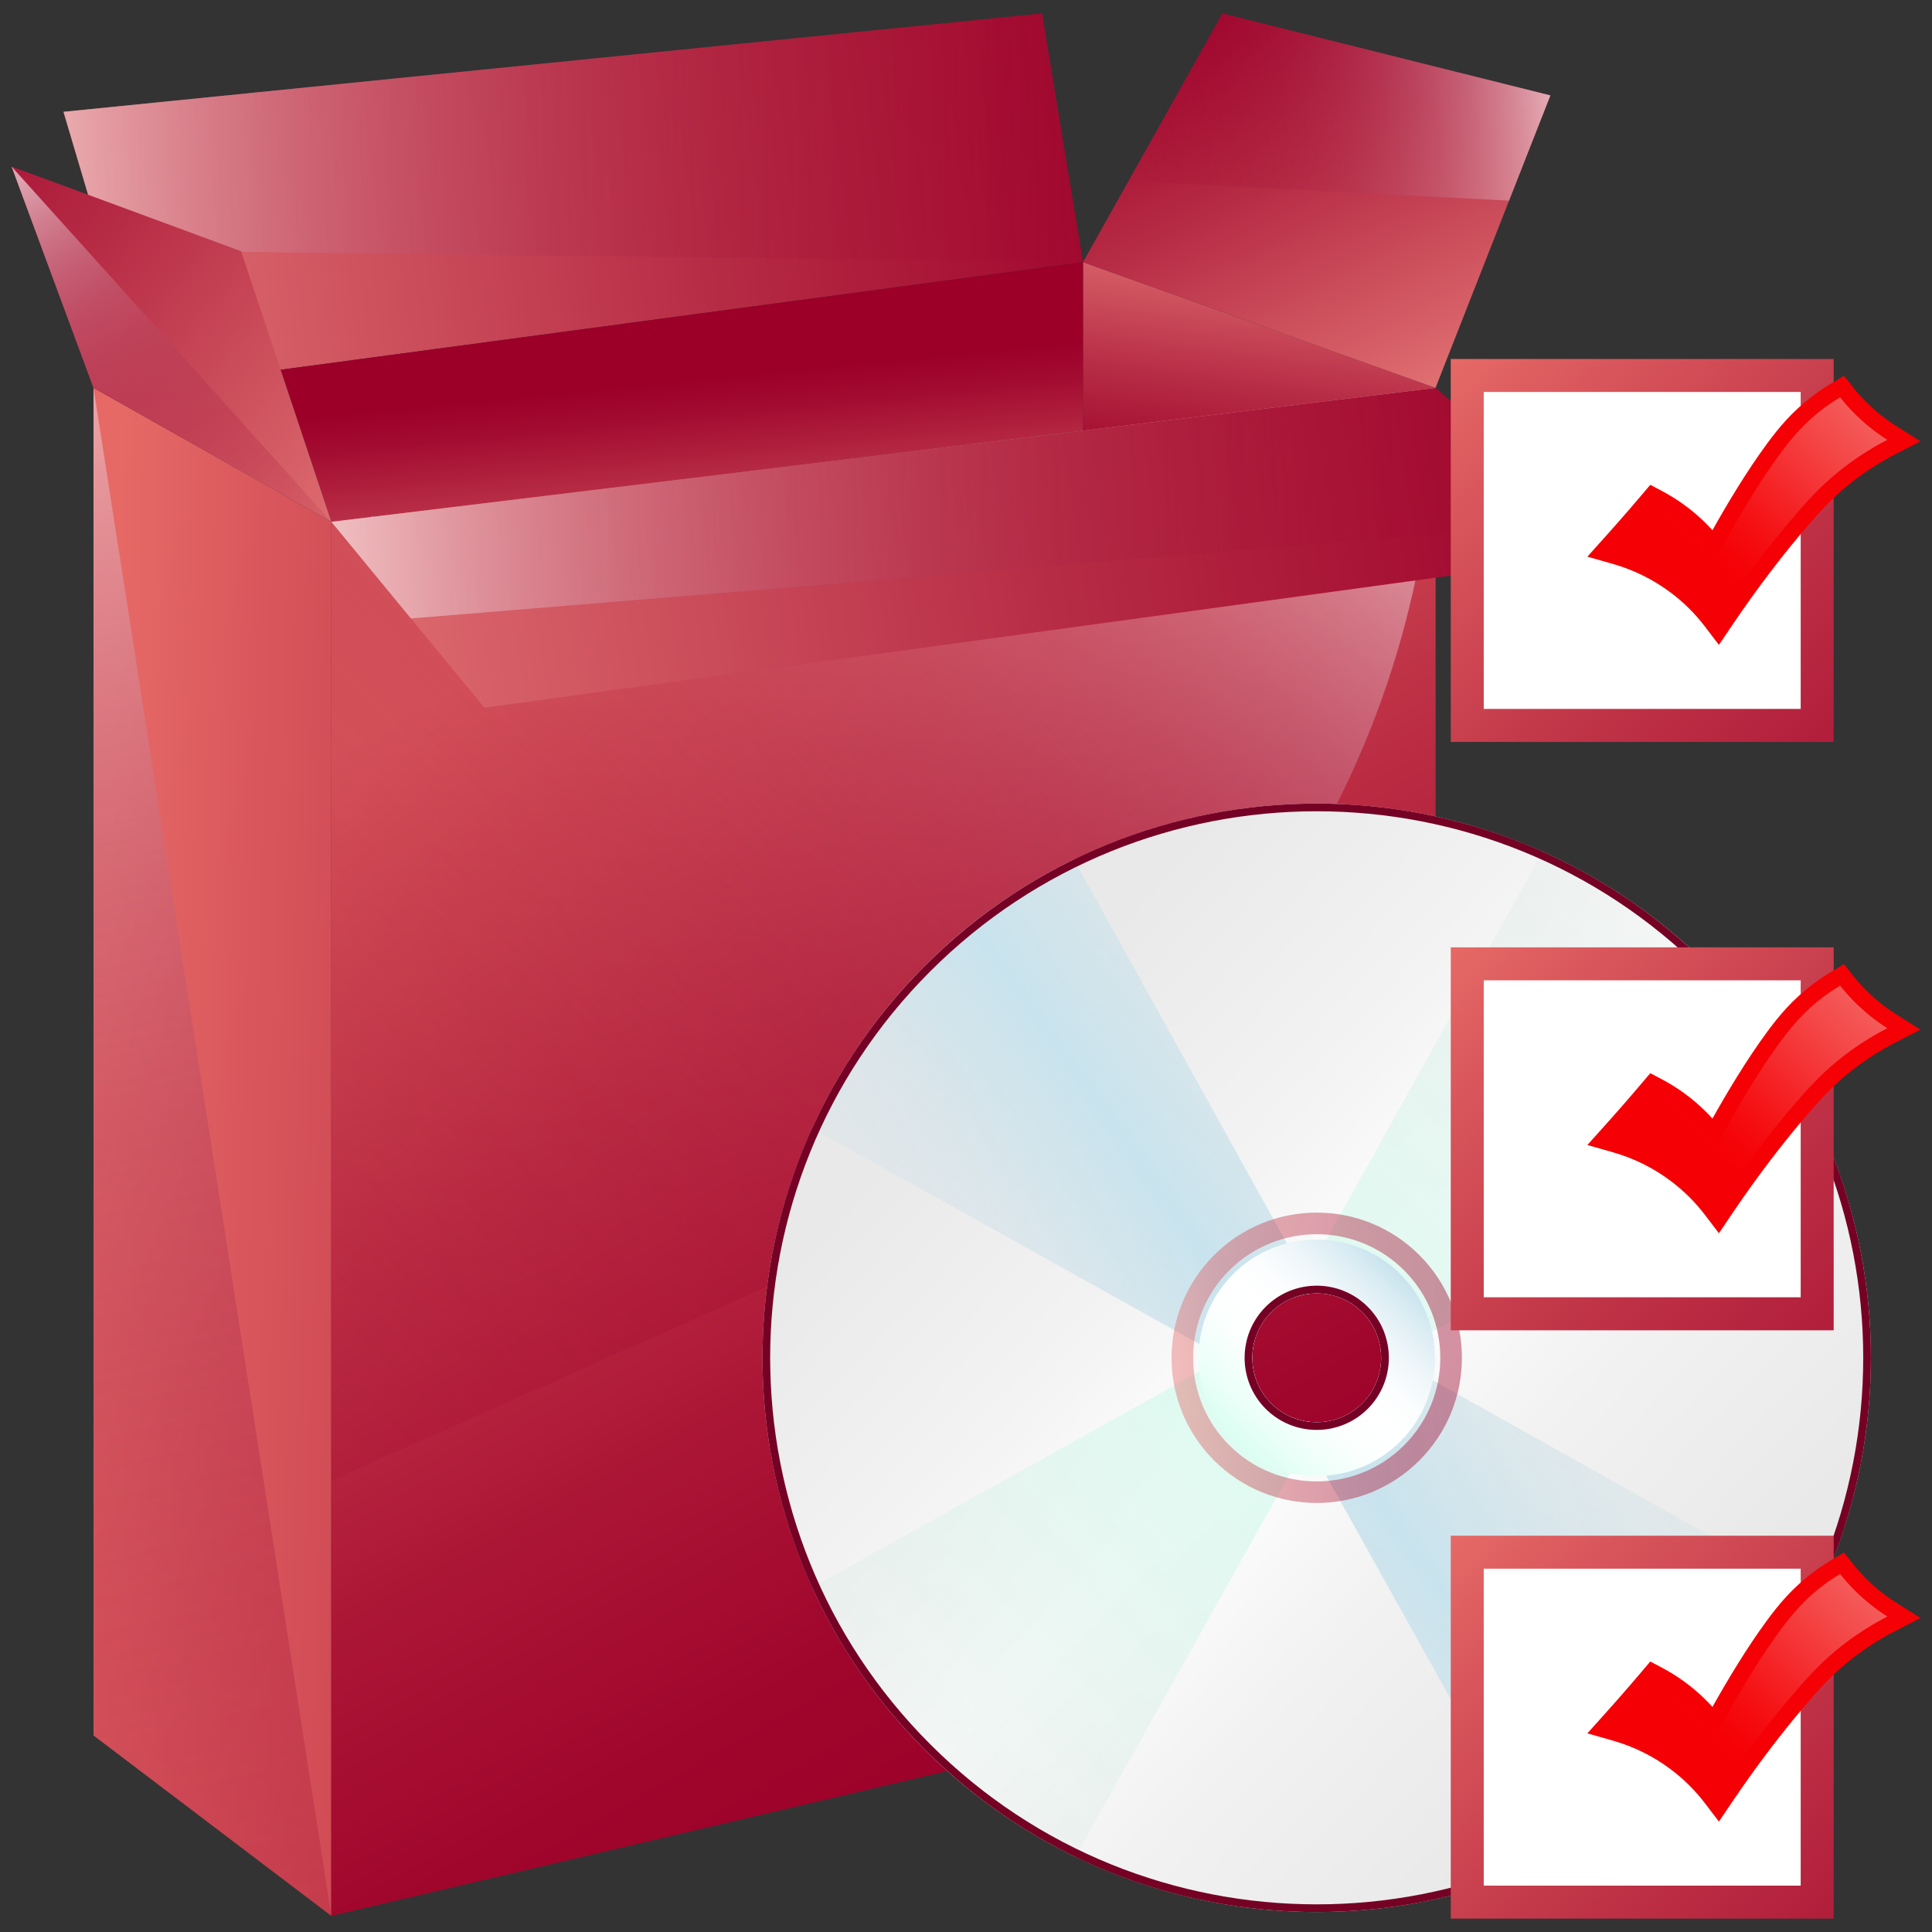 <?xml version="1.0" encoding="utf-8"?>
<!-- Generator: Adobe Illustrator 26.0.1, SVG Export Plug-In . SVG Version: 6.00 Build 0)  -->
<svg version="1.1" id="Layer_1" xmlns="http://www.w3.org/2000/svg" xmlns:xlink="http://www.w3.org/1999/xlink" x="0px" y="0px"
	 viewBox="0 0 55 55" style="enable-background:new 0 0 55 55;" xml:space="preserve">
<rect x="0" y="0" width="55" height="55" fill="#333333" stroke="none"/>
<g>
	<g>
		<linearGradient id="SVGID_1_" gradientUnits="userSpaceOnUse" x1="2.799" y1="32.684" x2="40.562" y2="33.932">
			<stop  offset="0" style="stop-color:#E66966"/>
			<stop  offset="0.11" style="stop-color:#D9575C"/>
			<stop  offset="0.374" style="stop-color:#BF3246"/>
			<stop  offset="0.619" style="stop-color:#AC1636"/>
			<stop  offset="0.835" style="stop-color:#A0062C"/>
			<stop  offset="1" style="stop-color:#9C0029"/>
		</linearGradient>
		<path style="fill:url(#SVGID_1_);" d="M2.662,11.042v38.362l6.77,5.136V14.855L2.662,11.042L2.662,11.042z"/>
		
			<linearGradient id="SVGID_00000113319978603717769910000001732352845375149445_" gradientUnits="userSpaceOnUse" x1="37.341" y1="6.701" x2="36.263" y2="14.736">
			<stop  offset="0" style="stop-color:#E67A78"/>
			<stop  offset="0.179" style="stop-color:#D65F67"/>
			<stop  offset="0.557" style="stop-color:#B72C45"/>
			<stop  offset="0.842" style="stop-color:#A30C31"/>
			<stop  offset="1" style="stop-color:#9C0029"/>
		</linearGradient>
		<polygon style="fill:url(#SVGID_00000113319978603717769910000001732352845375149445_);" points="40.869,11.042 40.869,28.161 
			30.831,28.161 30.831,7.463 		"/>
		<polygon style="fill:none;" points="40.869,11.042 9.432,14.855 9.432,54.541 40.869,47.148 		"/>
		<polygon style="fill:none;" points="40.869,11.042 9.432,14.855 9.432,54.541 40.869,47.148 		"/>
		
			<linearGradient id="SVGID_00000038391743470430133100000016539294486669006992_" gradientUnits="userSpaceOnUse" x1="0.645" y1="7.41" x2="34.925" y2="3.035">
			<stop  offset="0" style="stop-color:#E67A78"/>
			<stop  offset="0.179" style="stop-color:#D65F67"/>
			<stop  offset="0.557" style="stop-color:#B72C45"/>
			<stop  offset="0.842" style="stop-color:#A30C31"/>
			<stop  offset="1" style="stop-color:#9C0029"/>
		</linearGradient>
		<polygon style="fill:url(#SVGID_00000038391743470430133100000016539294486669006992_);" points="30.831,7.463 7.989,10.526 
			4.141,11.042 2.508,5.544 1.807,3.183 29.664,0.382 		"/>
		<polygon style="fill:none;" points="40.869,11.042 9.432,14.855 9.432,54.541 40.869,47.148 		"/>
		
			<linearGradient id="SVGID_00000106863066042971536600000015979303658777194371_" gradientUnits="userSpaceOnUse" x1="20.224" y1="17.266" x2="19.589" y2="10.817">
			<stop  offset="0" style="stop-color:#E67A78"/>
			<stop  offset="0.179" style="stop-color:#D65F67"/>
			<stop  offset="0.557" style="stop-color:#B72C45"/>
			<stop  offset="0.842" style="stop-color:#A30C31"/>
			<stop  offset="1" style="stop-color:#9C0029"/>
		</linearGradient>
		<polygon style="fill:url(#SVGID_00000106863066042971536600000015979303658777194371_);" points="30.831,7.463 30.831,12.26 
			9.433,14.855 7.989,10.526 		"/>
		
			<linearGradient id="SVGID_00000078044700588919453790000007652113133711018943_" gradientUnits="userSpaceOnUse" x1="40.845" y1="12.039" x2="34.519" y2="-1.041">
			<stop  offset="0" style="stop-color:#E67A78"/>
			<stop  offset="0.179" style="stop-color:#D65F67"/>
			<stop  offset="0.557" style="stop-color:#B72C45"/>
			<stop  offset="0.842" style="stop-color:#A30C31"/>
			<stop  offset="1" style="stop-color:#9C0029"/>
		</linearGradient>
		<polygon style="fill:url(#SVGID_00000078044700588919453790000007652113133711018943_);" points="34.8,0.382 44.137,2.716 
			40.866,11.042 30.831,7.463 		"/>
		
			<linearGradient id="SVGID_00000034055432063857514150000006408075128807894918_" gradientUnits="userSpaceOnUse" x1="-0.564" y1="4.221" x2="35.36" y2="3.873">
			<stop  offset="0" style="stop-color:#FFFFFF;stop-opacity:0.6"/>
			<stop  offset="0.082" style="stop-color:#EBCBD3;stop-opacity:0.551"/>
			<stop  offset="0.169" style="stop-color:#D89CAC;stop-opacity:0.499"/>
			<stop  offset="0.26" style="stop-color:#C87289;stop-opacity:0.444"/>
			<stop  offset="0.356" style="stop-color:#BB4F6B;stop-opacity:0.386"/>
			<stop  offset="0.457" style="stop-color:#AF3253;stop-opacity:0.326"/>
			<stop  offset="0.564" style="stop-color:#A71C40;stop-opacity:0.262"/>
			<stop  offset="0.68" style="stop-color:#A10C33;stop-opacity:0.192"/>
			<stop  offset="0.813" style="stop-color:#9D032B;stop-opacity:0.112"/>
			<stop  offset="1" style="stop-color:#9C0029;stop-opacity:0"/>
		</linearGradient>
		<polygon style="fill:url(#SVGID_00000034055432063857514150000006408075128807894918_);" points="2.976,7.122 2.508,5.544 
			1.807,3.183 29.664,0.382 30.831,7.463 		"/>
		<polyline style="fill:none;stroke:#6493D4;stroke-width:0.112;stroke-miterlimit:10;" points="11.698,16.13 11.251,15.58 
			10.55,14.72 		"/>
		
			<linearGradient id="SVGID_00000065049402763349611210000008454581883231362701_" gradientUnits="userSpaceOnUse" x1="11.944" y1="15.008" x2="-4.784" y2="1.239">
			<stop  offset="0" style="stop-color:#E67A78"/>
			<stop  offset="0.179" style="stop-color:#D65F67"/>
			<stop  offset="0.557" style="stop-color:#B72C45"/>
			<stop  offset="0.842" style="stop-color:#A30C31"/>
			<stop  offset="1" style="stop-color:#9C0029"/>
		</linearGradient>
		<polygon style="fill:url(#SVGID_00000065049402763349611210000008454581883231362701_);" points="9.433,14.855 2.662,11.042 
			0.328,4.74 2.508,5.544 6.864,7.152 7.989,10.526 		"/>
		<polygon style="fill:none;" points="40.869,11.042 9.432,14.855 9.432,54.541 40.869,47.148 		"/>
		
			<linearGradient id="SVGID_00000180344020777254190300000014468231660873560744_" gradientUnits="userSpaceOnUse" x1="16.515" y1="17.544" x2="33.836" y2="48.129">
			<stop  offset="0" style="stop-color:#E66966"/>
			<stop  offset="0.11" style="stop-color:#D9575C"/>
			<stop  offset="0.374" style="stop-color:#BF3246"/>
			<stop  offset="0.619" style="stop-color:#AC1636"/>
			<stop  offset="0.835" style="stop-color:#A0062C"/>
			<stop  offset="1" style="stop-color:#9C0029"/>
		</linearGradient>
		<polygon style="fill:url(#SVGID_00000180344020777254190300000014468231660873560744_);" points="40.869,11.042 9.432,14.855 
			9.432,54.541 40.869,47.148 		"/>
		<polygon style="fill:none;" points="40.869,11.042 9.432,14.855 9.432,54.541 40.869,47.148 		"/>
		
			<linearGradient id="SVGID_00000017517546133730684410000015379943388523169721_" gradientUnits="userSpaceOnUse" x1="36.691" y1="7.676" x2="-1.897" y2="44.255">
			<stop  offset="0" style="stop-color:#FFFFFF;stop-opacity:0.6"/>
			<stop  offset="0.044" style="stop-color:#EFD5DC;stop-opacity:0.573"/>
			<stop  offset="0.099" style="stop-color:#DEA9B7;stop-opacity:0.54"/>
			<stop  offset="0.16" style="stop-color:#CE8095;stop-opacity:0.504"/>
			<stop  offset="0.224" style="stop-color:#C05E78;stop-opacity:0.465"/>
			<stop  offset="0.294" style="stop-color:#B5405F;stop-opacity:0.423"/>
			<stop  offset="0.372" style="stop-color:#AC294B;stop-opacity:0.377"/>
			<stop  offset="0.46" style="stop-color:#A5163C;stop-opacity:0.324"/>
			<stop  offset="0.565" style="stop-color:#A00A31;stop-opacity:0.261"/>
			<stop  offset="0.702" style="stop-color:#9D022B;stop-opacity:0.178"/>
			<stop  offset="1" style="stop-color:#9C0029;stop-opacity:0"/>
		</linearGradient>
		<path style="fill:url(#SVGID_00000017517546133730684410000015379943388523169721_);" d="M40.869,11.042L9.432,14.855V42.15
			l15.797-7.029C34.74,30.888,40.869,21.453,40.869,11.042L40.869,11.042z"/>
		
			<linearGradient id="SVGID_00000052787579250739350420000000605825714821834934_" gradientUnits="userSpaceOnUse" x1="0.503" y1="5.179" x2="9.477" y2="17.754">
			<stop  offset="0" style="stop-color:#FFFFFF;stop-opacity:0.6"/>
			<stop  offset="0.082" style="stop-color:#EBCBD3;stop-opacity:0.551"/>
			<stop  offset="0.169" style="stop-color:#D89CAC;stop-opacity:0.499"/>
			<stop  offset="0.26" style="stop-color:#C87289;stop-opacity:0.444"/>
			<stop  offset="0.356" style="stop-color:#BB4F6B;stop-opacity:0.386"/>
			<stop  offset="0.457" style="stop-color:#AF3253;stop-opacity:0.326"/>
			<stop  offset="0.564" style="stop-color:#A71C40;stop-opacity:0.262"/>
			<stop  offset="0.68" style="stop-color:#A10C33;stop-opacity:0.192"/>
			<stop  offset="0.813" style="stop-color:#9D032B;stop-opacity:0.112"/>
			<stop  offset="1" style="stop-color:#9C0029;stop-opacity:0"/>
		</linearGradient>
		<polygon style="fill:url(#SVGID_00000052787579250739350420000000605825714821834934_);" points="9.433,14.855 2.662,11.042 
			0.328,4.74 		"/>
		
			<linearGradient id="SVGID_00000004516309491745567480000008172831917839291009_" gradientUnits="userSpaceOnUse" x1="44.077" y1="2.047" x2="30.81" y2="4.6">
			<stop  offset="0" style="stop-color:#FFFFFF;stop-opacity:0.6"/>
			<stop  offset="0.082" style="stop-color:#EBCBD3;stop-opacity:0.551"/>
			<stop  offset="0.169" style="stop-color:#D89CAC;stop-opacity:0.499"/>
			<stop  offset="0.26" style="stop-color:#C87289;stop-opacity:0.444"/>
			<stop  offset="0.356" style="stop-color:#BB4F6B;stop-opacity:0.386"/>
			<stop  offset="0.457" style="stop-color:#AF3253;stop-opacity:0.326"/>
			<stop  offset="0.564" style="stop-color:#A71C40;stop-opacity:0.262"/>
			<stop  offset="0.68" style="stop-color:#A10C33;stop-opacity:0.192"/>
			<stop  offset="0.813" style="stop-color:#9D032B;stop-opacity:0.112"/>
			<stop  offset="1" style="stop-color:#9C0029;stop-opacity:0"/>
		</linearGradient>
		<polygon style="fill:url(#SVGID_00000004516309491745567480000008172831917839291009_);" points="34.8,0.382 44.137,2.716 
			42.96,5.712 32.124,5.155 		"/>
		
			<linearGradient id="SVGID_00000052065892994705689100000013506522250767374209_" gradientUnits="userSpaceOnUse" x1="6.254" y1="18.718" x2="48.299" y2="12.026">
			<stop  offset="0" style="stop-color:#E67A78"/>
			<stop  offset="0.179" style="stop-color:#D65F67"/>
			<stop  offset="0.557" style="stop-color:#B72C45"/>
			<stop  offset="0.842" style="stop-color:#A30C31"/>
			<stop  offset="1" style="stop-color:#9C0029"/>
		</linearGradient>
		<polygon style="fill:url(#SVGID_00000052065892994705689100000013506522250767374209_);" points="46.238,15.711 40.869,16.445 
			30.831,17.817 13.79,20.147 9.433,14.855 30.831,12.26 40.869,11.042 		"/>
		
			<linearGradient id="SVGID_00000108272146487987598600000006233066217020808115_" gradientUnits="userSpaceOnUse" x1="9.005" y1="14.803" x2="44.902" y2="13.808">
			<stop  offset="0" style="stop-color:#FFFFFF;stop-opacity:0.6"/>
			<stop  offset="0.035" style="stop-color:#F7ECEF;stop-opacity:0.579"/>
			<stop  offset="0.145" style="stop-color:#E2B5C1;stop-opacity:0.513"/>
			<stop  offset="0.258" style="stop-color:#D08598;stop-opacity:0.445"/>
			<stop  offset="0.372" style="stop-color:#C05C76;stop-opacity:0.377"/>
			<stop  offset="0.489" style="stop-color:#B33B5A;stop-opacity:0.307"/>
			<stop  offset="0.608" style="stop-color:#A92145;stop-opacity:0.235"/>
			<stop  offset="0.73" style="stop-color:#A20E35;stop-opacity:0.162"/>
			<stop  offset="0.858" style="stop-color:#9D042C;stop-opacity:0.086"/>
			<stop  offset="1" style="stop-color:#9C0029;stop-opacity:0"/>
		</linearGradient>
		<polygon style="fill:url(#SVGID_00000108272146487987598600000006233066217020808115_);" points="11.698,17.606 9.433,14.855 
			30.831,12.26 40.869,11.042 45.254,14.855 		"/>
		
			<linearGradient id="SVGID_00000134219936524421079730000004938272649947037608_" gradientUnits="userSpaceOnUse" x1="-2.345" y1="7.753" x2="15.205" y2="86.514">
			<stop  offset="0" style="stop-color:#FFFFFF;stop-opacity:0.6"/>
			<stop  offset="0.038" style="stop-color:#F2DEE3;stop-opacity:0.577"/>
			<stop  offset="0.099" style="stop-color:#E0B0BD;stop-opacity:0.541"/>
			<stop  offset="0.166" style="stop-color:#D08699;stop-opacity:0.501"/>
			<stop  offset="0.236" style="stop-color:#C2627B;stop-opacity:0.458"/>
			<stop  offset="0.312" style="stop-color:#B64361;stop-opacity:0.412"/>
			<stop  offset="0.395" style="stop-color:#AD2B4D;stop-opacity:0.362"/>
			<stop  offset="0.488" style="stop-color:#A5173D;stop-opacity:0.307"/>
			<stop  offset="0.596" style="stop-color:#A00A31;stop-opacity:0.242"/>
			<stop  offset="0.734" style="stop-color:#9D022B;stop-opacity:0.159"/>
			<stop  offset="0.999" style="stop-color:#9C0029;stop-opacity:0"/>
		</linearGradient>
		<path style="fill:url(#SVGID_00000134219936524421079730000004938272649947037608_);" d="M2.662,11.042L2.662,11.042v38.362
			l6.77,5.136"/>
	</g>
	<g>
		<defs>
			<path id="SVGID_00000136401273908284602630000016272973912443298211_" d="M48.64,27.498c-6.162-6.162-16.151-6.162-22.313,0
				c-6.161,6.161-6.161,16.15,0,22.312c6.162,6.162,16.151,6.162,22.313,0C54.801,43.648,54.801,33.659,48.64,27.498z
				 M38.782,39.952c-0.716,0.715-1.88,0.715-2.596,0c-0.715-0.716-0.715-1.88,0-2.596c0.716-0.716,1.88-0.716,2.596,0
				C39.498,38.071,39.498,39.235,38.782,39.952z"/>
		</defs>
		<clipPath id="SVGID_00000054948972518239140370000009644420338024056217_">
			<use xlink:href="#SVGID_00000136401273908284602630000016272973912443298211_"  style="overflow:visible;"/>
		</clipPath>
		
			<linearGradient id="SVGID_00000026146015458299529350000014177252559429659060_" gradientUnits="userSpaceOnUse" x1="21.14" y1="23.175" x2="55.076" y2="55.314">
			<stop  offset="0" style="stop-color:#E6E6E6"/>
			<stop  offset="0.207" style="stop-color:#E9E9E9"/>
			<stop  offset="0.368" style="stop-color:#F3F3F3"/>
			<stop  offset="0.481" style="stop-color:#FFFFFF"/>
			<stop  offset="0.605" style="stop-color:#F2F2F2"/>
			<stop  offset="0.764" style="stop-color:#E9E9E9"/>
			<stop  offset="1" style="stop-color:#E6E6E6"/>
		</linearGradient>
		
			<circle style="clip-path:url(#SVGID_00000054948972518239140370000009644420338024056217_);fill:url(#SVGID_00000026146015458299529350000014177252559429659060_);" cx="37.484" cy="38.654" r="15.777"/>
		
			<linearGradient id="SVGID_00000070818106488973749670000008598105083994480560_" gradientUnits="userSpaceOnUse" x1="-4498.209" y1="8759.152" x2="-4445.349" y2="8759.152" gradientTransform="matrix(-0.707 0.707 -0.707 -0.707 3068.825 9394.335)">
			<stop  offset="0" style="stop-color:#E6E6E6;stop-opacity:0"/>
			<stop  offset="0.203" style="stop-color:#E3EBE9;stop-opacity:0.408"/>
			<stop  offset="0.456" style="stop-color:#DCFBF0;stop-opacity:0.916"/>
			<stop  offset="0.497" style="stop-color:#DAFEF2"/>
			<stop  offset="0.551" style="stop-color:#DCFAF0;stop-opacity:0.894"/>
			<stop  offset="0.796" style="stop-color:#E3EBE9;stop-opacity:0.405"/>
			<stop  offset="1" style="stop-color:#E6E6E6;stop-opacity:0"/>
		</linearGradient>
		
			<polygon style="clip-path:url(#SVGID_00000054948972518239140370000009644420338024056217_);fill:url(#SVGID_00000070818106488973749670000008598105083994480560_);" points="
			12.353,51.19 36.352,37.812 49.73,13.813 62.034,26.117 38.171,39.36 24.657,63.494 		"/>
		<path style="clip-path:url(#SVGID_00000054948972518239140370000009644420338024056217_);fill:none;" d="M26.328,27.497
			c-6.162,6.162-6.162,16.151,0,22.313c6.161,6.161,16.151,6.161,22.312-0.001c6.161-6.161,6.161-16.151,0-22.312
			C42.479,21.336,32.489,21.336,26.328,27.497z M38.782,39.951c-0.716,0.716-1.88,0.716-2.595,0s-0.716-1.88,0-2.595
			c0.716-0.716,1.88-0.716,2.595,0S39.498,39.236,38.782,39.951z"/>
		
			<linearGradient id="SVGID_00000048490543202453828160000003109012868242610837_" gradientUnits="userSpaceOnUse" x1="-3687.987" y1="1128.985" x2="-3693.484" y2="1160.807" gradientTransform="matrix(0.707 0.707 -0.707 0.707 3455.644 1839.439)">
			<stop  offset="0" style="stop-color:#E6E6E6;stop-opacity:0"/>
			<stop  offset="0.177" style="stop-color:#E1E6E7;stop-opacity:0.356"/>
			<stop  offset="0.381" style="stop-color:#D3E4EA;stop-opacity:0.766"/>
			<stop  offset="0.497" style="stop-color:#C8E3ED"/>
			<stop  offset="0.636" style="stop-color:#D7E4EA;stop-opacity:0.724"/>
			<stop  offset="0.815" style="stop-color:#E2E6E7;stop-opacity:0.369"/>
			<stop  offset="1" style="stop-color:#E6E6E6;stop-opacity:0"/>
		</linearGradient>
		
			<polygon style="clip-path:url(#SVGID_00000054948972518239140370000009644420338024056217_);fill:url(#SVGID_00000048490543202453828160000003109012868242610837_);" points="
			49.73,63.494 36.352,39.495 12.353,26.117 24.657,13.813 37.9,37.676 62.034,51.19 		"/>
		<g style="clip-path:url(#SVGID_00000054948972518239140370000009644420338024056217_);">
			<path style="fill:#FFFFFF;" d="M36.186,37.356c-0.716,0.716-0.716,1.88,0,2.596s1.88,0.716,2.596,0s0.716-1.88,0-2.596
				S36.902,36.64,36.186,37.356z"/>
			
				<linearGradient id="SVGID_00000168812836349196968180000015833658023999216779_" gradientUnits="userSpaceOnUse" x1="39.813" y1="36.222" x2="35.155" y2="41.085">
				<stop  offset="0" style="stop-color:#C8E3ED"/>
				<stop  offset="0.089" style="stop-color:#D9ECF3"/>
				<stop  offset="0.232" style="stop-color:#EEF6F9"/>
				<stop  offset="0.371" style="stop-color:#FBFDFE"/>
				<stop  offset="0.504" style="stop-color:#FFFFFF"/>
				<stop  offset="0.663" style="stop-color:#FBFFFD"/>
				<stop  offset="0.836" style="stop-color:#EDFFF9"/>
				<stop  offset="1" style="stop-color:#DAFEF2"/>
			</linearGradient>
			<path style="fill:url(#SVGID_00000168812836349196968180000015833658023999216779_);" d="M35.103,36.273
				c-1.313,1.313-1.313,3.449,0,4.762c1.313,1.313,3.449,1.313,4.762,0c1.313-1.313,1.313-3.449,0-4.762
				C38.552,34.96,36.416,34.96,35.103,36.273z M38.89,40.06c-0.775,0.775-2.037,0.775-2.812,0c-0.775-0.775-0.775-2.037,0-2.812
				c0.775-0.775,2.037-0.775,2.812,0C39.665,38.023,39.665,39.285,38.89,40.06z"/>
			
				<linearGradient id="SVGID_00000174588256292628088020000010736725213554950281_" gradientUnits="userSpaceOnUse" x1="33.351" y1="38.654" x2="41.617" y2="38.654">
				<stop  offset="0" style="stop-color:#E66966"/>
				<stop  offset="0.11" style="stop-color:#D9575C"/>
				<stop  offset="0.374" style="stop-color:#BF3246"/>
				<stop  offset="0.619" style="stop-color:#AC1636"/>
				<stop  offset="0.835" style="stop-color:#A0062C"/>
				<stop  offset="1" style="stop-color:#9C0029"/>
			</linearGradient>
			<path style="opacity:0.42;fill:url(#SVGID_00000174588256292628088020000010736725213554950281_);" d="M34.562,35.731
				c-1.614,1.614-1.614,4.231,0,5.845s4.231,1.614,5.845,0s1.614-4.231,0-5.845S36.176,34.117,34.562,35.731z M39.973,41.143
				c-1.373,1.373-3.606,1.373-4.978,0c-1.373-1.373-1.373-3.606,0-4.978s3.606-1.373,4.978,0S41.346,39.77,39.973,41.143z"/>
		</g>
		<path style="clip-path:url(#SVGID_00000054948972518239140370000009644420338024056217_);fill:none;" d="M48.64,27.497
			c-6.162-6.161-16.151-6.161-22.313,0c-6.161,6.162-6.161,16.151,0,22.313c6.162,6.161,16.151,6.161,22.313,0
			C54.801,43.649,54.801,33.659,48.64,27.497z M38.781,39.951c-0.715,0.716-1.879,0.716-2.596,0c-0.715-0.715-0.715-1.879,0-2.596
			c0.716-0.715,1.88-0.715,2.596,0C39.498,38.072,39.498,39.236,38.781,39.951z"/>
		
			<path style="clip-path:url(#SVGID_00000054948972518239140370000009644420338024056217_);fill:none;stroke:#750125;stroke-width:0.437;stroke-miterlimit:10;" d="
			M48.64,27.498c-6.162-6.162-16.151-6.162-22.313,0c-6.161,6.161-6.161,16.15,0,22.312c6.162,6.162,16.151,6.162,22.313,0
			C54.801,43.648,54.801,33.659,48.64,27.498z M38.782,39.952c-0.716,0.715-1.88,0.715-2.596,0c-0.715-0.716-0.715-1.88,0-2.596
			c0.716-0.716,1.88-0.716,2.596,0C39.498,38.071,39.498,39.235,38.782,39.952z"/>
	</g>
</g>
<g>
	<g>
		<g>
			<g>
				<rect x="41.77" y="44.187" style="fill:#FFFFFF;" width="9.962" height="9.962"/>
				
					<linearGradient id="SVGID_00000034779817849425688130000012765915039402988420_" gradientUnits="userSpaceOnUse" x1="41.371" y1="43.789" x2="60.874" y2="63.292">
					<stop  offset="0" style="stop-color:#E66966"/>
					<stop  offset="0.11" style="stop-color:#D9575C"/>
					<stop  offset="0.374" style="stop-color:#BF3246"/>
					<stop  offset="0.619" style="stop-color:#AC1636"/>
					<stop  offset="0.835" style="stop-color:#A0062C"/>
					<stop  offset="1" style="stop-color:#9C0029"/>
				</linearGradient>
				<path style="fill:url(#SVGID_00000034779817849425688130000012765915039402988420_);" d="M51.262,44.657v9.023h-9.023v-9.023
					H51.262 M52.201,43.718h-0.939h-9.023H41.3v0.939v9.023v0.939h0.939h9.023h0.939V53.68v-9.023V43.718L52.201,43.718z"/>
			</g>
		</g>
		<g>
			<path style="fill:#F50004;" d="M48.539,51.338c-0.282-0.37-0.612-0.697-0.98-0.972c-0.494-0.37-1.047-0.644-1.647-0.815
				l-0.723-0.206l0.502-0.559c0.12-0.134,0.24-0.269,0.36-0.405c0.222-0.252,0.446-0.511,0.685-0.793l0.244-0.288l0.333,0.176
				c0.453,0.24,0.866,0.542,1.228,0.899c0.072,0.071,0.141,0.143,0.209,0.218c0.386-0.691,0.966-1.67,1.565-2.48
				c0.321-0.434,0.699-0.896,1.284-1.339c0.222-0.169,0.415-0.289,0.541-0.365l0.354-0.213l0.256,0.324
				c0.211,0.267,0.451,0.512,0.713,0.73c0.163,0.135,0.336,0.261,0.514,0.373l0.694,0.438l-0.729,0.376
				c-0.401,0.207-0.787,0.452-1.148,0.728c-0.509,0.39-0.865,0.761-1.275,1.234c-0.748,0.863-1.495,1.844-2.22,2.917l-0.365,0.541
				L48.539,51.338z"/>
			
				<linearGradient id="SVGID_00000162335016600810146510000009194540591198397366_" gradientUnits="userSpaceOnUse" x1="52.849" y1="44.477" x2="48.137" y2="49.334">
				<stop  offset="0" style="stop-color:#F46362"/>
				<stop  offset="0.285" style="stop-color:#F4605F;stop-opacity:0.715"/>
				<stop  offset="0.472" style="stop-color:#F45757;stop-opacity:0.528"/>
				<stop  offset="0.631" style="stop-color:#F44949;stop-opacity:0.369"/>
				<stop  offset="0.775" style="stop-color:#F43335;stop-opacity:0.225"/>
				<stop  offset="0.907" style="stop-color:#F5181B;stop-opacity:0.093"/>
				<stop  offset="1" style="stop-color:#F50004;stop-opacity:0"/>
			</linearGradient>
			<path style="fill:url(#SVGID_00000162335016600810146510000009194540591198397366_);" d="M53.728,46.019
				c-0.316,0.163-0.747,0.412-1.218,0.772c-0.569,0.436-0.96,0.856-1.344,1.299c-0.869,1.002-1.632,2.042-2.254,2.962
				c-0.237-0.31-0.585-0.698-1.072-1.063c-0.683-0.512-1.351-0.763-1.799-0.891c0.121-0.135,0.242-0.271,0.363-0.409
				c0.236-0.268,0.466-0.535,0.691-0.8c0.313,0.166,0.718,0.423,1.118,0.818c0.261,0.257,0.46,0.513,0.609,0.736
				c0.141-0.265,0.987-1.856,1.872-3.053c0.342-0.461,0.69-0.865,1.19-1.245c0.2-0.152,0.377-0.263,0.5-0.336
				c0.195,0.246,0.451,0.526,0.782,0.8C53.36,45.772,53.551,45.907,53.728,46.019z"/>
		</g>
	</g>
	<g>
		<g>
			<g>
				<rect x="41.77" y="27.438" style="fill:#FFFFFF;" width="9.962" height="9.962"/>
				
					<linearGradient id="SVGID_00000160875383890522845120000014032989195650987695_" gradientUnits="userSpaceOnUse" x1="41.371" y1="27.04" x2="60.874" y2="46.543">
					<stop  offset="0" style="stop-color:#E66966"/>
					<stop  offset="0.11" style="stop-color:#D9575C"/>
					<stop  offset="0.374" style="stop-color:#BF3246"/>
					<stop  offset="0.619" style="stop-color:#AC1636"/>
					<stop  offset="0.835" style="stop-color:#A0062C"/>
					<stop  offset="1" style="stop-color:#9C0029"/>
				</linearGradient>
				<path style="fill:url(#SVGID_00000160875383890522845120000014032989195650987695_);" d="M51.262,27.908v9.023h-9.023v-9.023
					H51.262 M52.201,26.969h-0.939h-9.023H41.3v0.939v9.023v0.939h0.939h9.023h0.939v-0.939v-9.023V26.969L52.201,26.969z"/>
			</g>
		</g>
		<g>
			<path style="fill:#F50004;" d="M48.539,34.589c-0.282-0.37-0.612-0.697-0.98-0.972c-0.494-0.37-1.047-0.644-1.647-0.815
				l-0.723-0.206l0.502-0.559c0.12-0.134,0.24-0.269,0.36-0.405c0.222-0.252,0.446-0.511,0.685-0.793l0.244-0.288l0.333,0.176
				c0.453,0.24,0.866,0.542,1.228,0.899c0.072,0.071,0.141,0.143,0.209,0.218c0.386-0.691,0.966-1.67,1.565-2.48
				c0.321-0.434,0.699-0.896,1.284-1.339c0.222-0.169,0.415-0.289,0.541-0.365l0.354-0.213l0.256,0.324
				c0.211,0.267,0.451,0.512,0.713,0.73c0.163,0.135,0.336,0.261,0.514,0.373l0.694,0.438l-0.729,0.376
				c-0.401,0.207-0.787,0.452-1.148,0.728c-0.509,0.39-0.865,0.761-1.275,1.234c-0.748,0.863-1.495,1.844-2.22,2.917l-0.365,0.541
				L48.539,34.589z"/>
			
				<linearGradient id="SVGID_00000182522352566804816740000017913195890447675041_" gradientUnits="userSpaceOnUse" x1="52.849" y1="27.728" x2="48.137" y2="32.585">
				<stop  offset="0" style="stop-color:#F46362"/>
				<stop  offset="0.285" style="stop-color:#F4605F;stop-opacity:0.715"/>
				<stop  offset="0.472" style="stop-color:#F45757;stop-opacity:0.528"/>
				<stop  offset="0.631" style="stop-color:#F44949;stop-opacity:0.369"/>
				<stop  offset="0.775" style="stop-color:#F43335;stop-opacity:0.225"/>
				<stop  offset="0.907" style="stop-color:#F5181B;stop-opacity:0.093"/>
				<stop  offset="1" style="stop-color:#F50004;stop-opacity:0"/>
			</linearGradient>
			<path style="fill:url(#SVGID_00000182522352566804816740000017913195890447675041_);" d="M53.728,29.27
				c-0.316,0.163-0.747,0.412-1.218,0.772c-0.569,0.436-0.96,0.856-1.344,1.299c-0.869,1.002-1.632,2.042-2.254,2.962
				c-0.237-0.31-0.585-0.698-1.072-1.063c-0.683-0.512-1.351-0.763-1.799-0.891c0.121-0.135,0.242-0.271,0.363-0.409
				c0.236-0.268,0.466-0.535,0.691-0.8c0.313,0.166,0.718,0.423,1.118,0.818c0.261,0.257,0.46,0.513,0.609,0.736
				c0.141-0.265,0.987-1.856,1.872-3.053c0.342-0.461,0.69-0.865,1.19-1.245c0.2-0.152,0.377-0.263,0.5-0.336
				c0.195,0.246,0.451,0.526,0.782,0.8C53.36,29.024,53.551,29.158,53.728,29.27z"/>
		</g>
	</g>
	<g>
		<g>
			<g>
				<rect x="41.77" y="10.69" style="fill:#FFFFFF;" width="9.962" height="9.962"/>
				
					<linearGradient id="SVGID_00000017498483682256233000000016757802323032789128_" gradientUnits="userSpaceOnUse" x1="41.371" y1="10.291" x2="60.874" y2="29.794">
					<stop  offset="0" style="stop-color:#E66966"/>
					<stop  offset="0.11" style="stop-color:#D9575C"/>
					<stop  offset="0.374" style="stop-color:#BF3246"/>
					<stop  offset="0.619" style="stop-color:#AC1636"/>
					<stop  offset="0.835" style="stop-color:#A0062C"/>
					<stop  offset="1" style="stop-color:#9C0029"/>
				</linearGradient>
				<path style="fill:url(#SVGID_00000017498483682256233000000016757802323032789128_);" d="M51.262,11.159v9.023h-9.023v-9.023
					H51.262 M52.201,10.22h-0.939h-9.023H41.3v0.939v9.023v0.939h0.939h9.023h0.939v-0.939v-9.023V10.22L52.201,10.22z"/>
			</g>
		</g>
		<g>
			<path style="fill:#F50004;" d="M48.539,17.84c-0.282-0.37-0.612-0.697-0.98-0.972c-0.494-0.37-1.047-0.644-1.647-0.815
				l-0.723-0.206l0.502-0.559c0.12-0.134,0.24-0.269,0.36-0.405c0.222-0.252,0.446-0.511,0.685-0.793l0.244-0.288l0.333,0.176
				c0.453,0.24,0.866,0.542,1.228,0.899c0.072,0.071,0.141,0.143,0.209,0.218c0.386-0.691,0.966-1.67,1.565-2.48
				c0.321-0.434,0.699-0.896,1.284-1.339c0.222-0.169,0.415-0.289,0.541-0.365l0.354-0.213l0.256,0.324
				c0.211,0.267,0.451,0.512,0.713,0.73c0.163,0.135,0.336,0.261,0.514,0.373l0.694,0.438l-0.729,0.376
				c-0.401,0.207-0.787,0.452-1.148,0.728c-0.509,0.39-0.865,0.761-1.275,1.234c-0.748,0.863-1.495,1.844-2.22,2.917l-0.365,0.541
				L48.539,17.84z"/>
			
				<linearGradient id="SVGID_00000004517564697977541020000006632395785513180054_" gradientUnits="userSpaceOnUse" x1="52.849" y1="10.979" x2="48.137" y2="15.836">
				<stop  offset="0" style="stop-color:#F46362"/>
				<stop  offset="0.285" style="stop-color:#F4605F;stop-opacity:0.715"/>
				<stop  offset="0.472" style="stop-color:#F45757;stop-opacity:0.528"/>
				<stop  offset="0.631" style="stop-color:#F44949;stop-opacity:0.369"/>
				<stop  offset="0.775" style="stop-color:#F43335;stop-opacity:0.225"/>
				<stop  offset="0.907" style="stop-color:#F5181B;stop-opacity:0.093"/>
				<stop  offset="1" style="stop-color:#F50004;stop-opacity:0"/>
			</linearGradient>
			<path style="fill:url(#SVGID_00000004517564697977541020000006632395785513180054_);" d="M53.728,12.521
				c-0.316,0.163-0.747,0.412-1.218,0.772c-0.569,0.436-0.96,0.856-1.344,1.299c-0.869,1.002-1.632,2.042-2.254,2.962
				c-0.237-0.31-0.585-0.698-1.072-1.063c-0.683-0.512-1.351-0.763-1.799-0.891c0.121-0.135,0.242-0.271,0.363-0.409
				c0.236-0.268,0.466-0.535,0.691-0.8c0.313,0.166,0.718,0.423,1.118,0.818c0.261,0.257,0.46,0.513,0.609,0.736
				c0.141-0.265,0.987-1.856,1.872-3.053c0.342-0.461,0.69-0.865,1.19-1.245c0.2-0.152,0.377-0.263,0.5-0.336
				c0.195,0.246,0.451,0.526,0.782,0.8C53.36,12.275,53.551,12.409,53.728,12.521z"/>
		</g>
	</g>
</g>
</svg>
